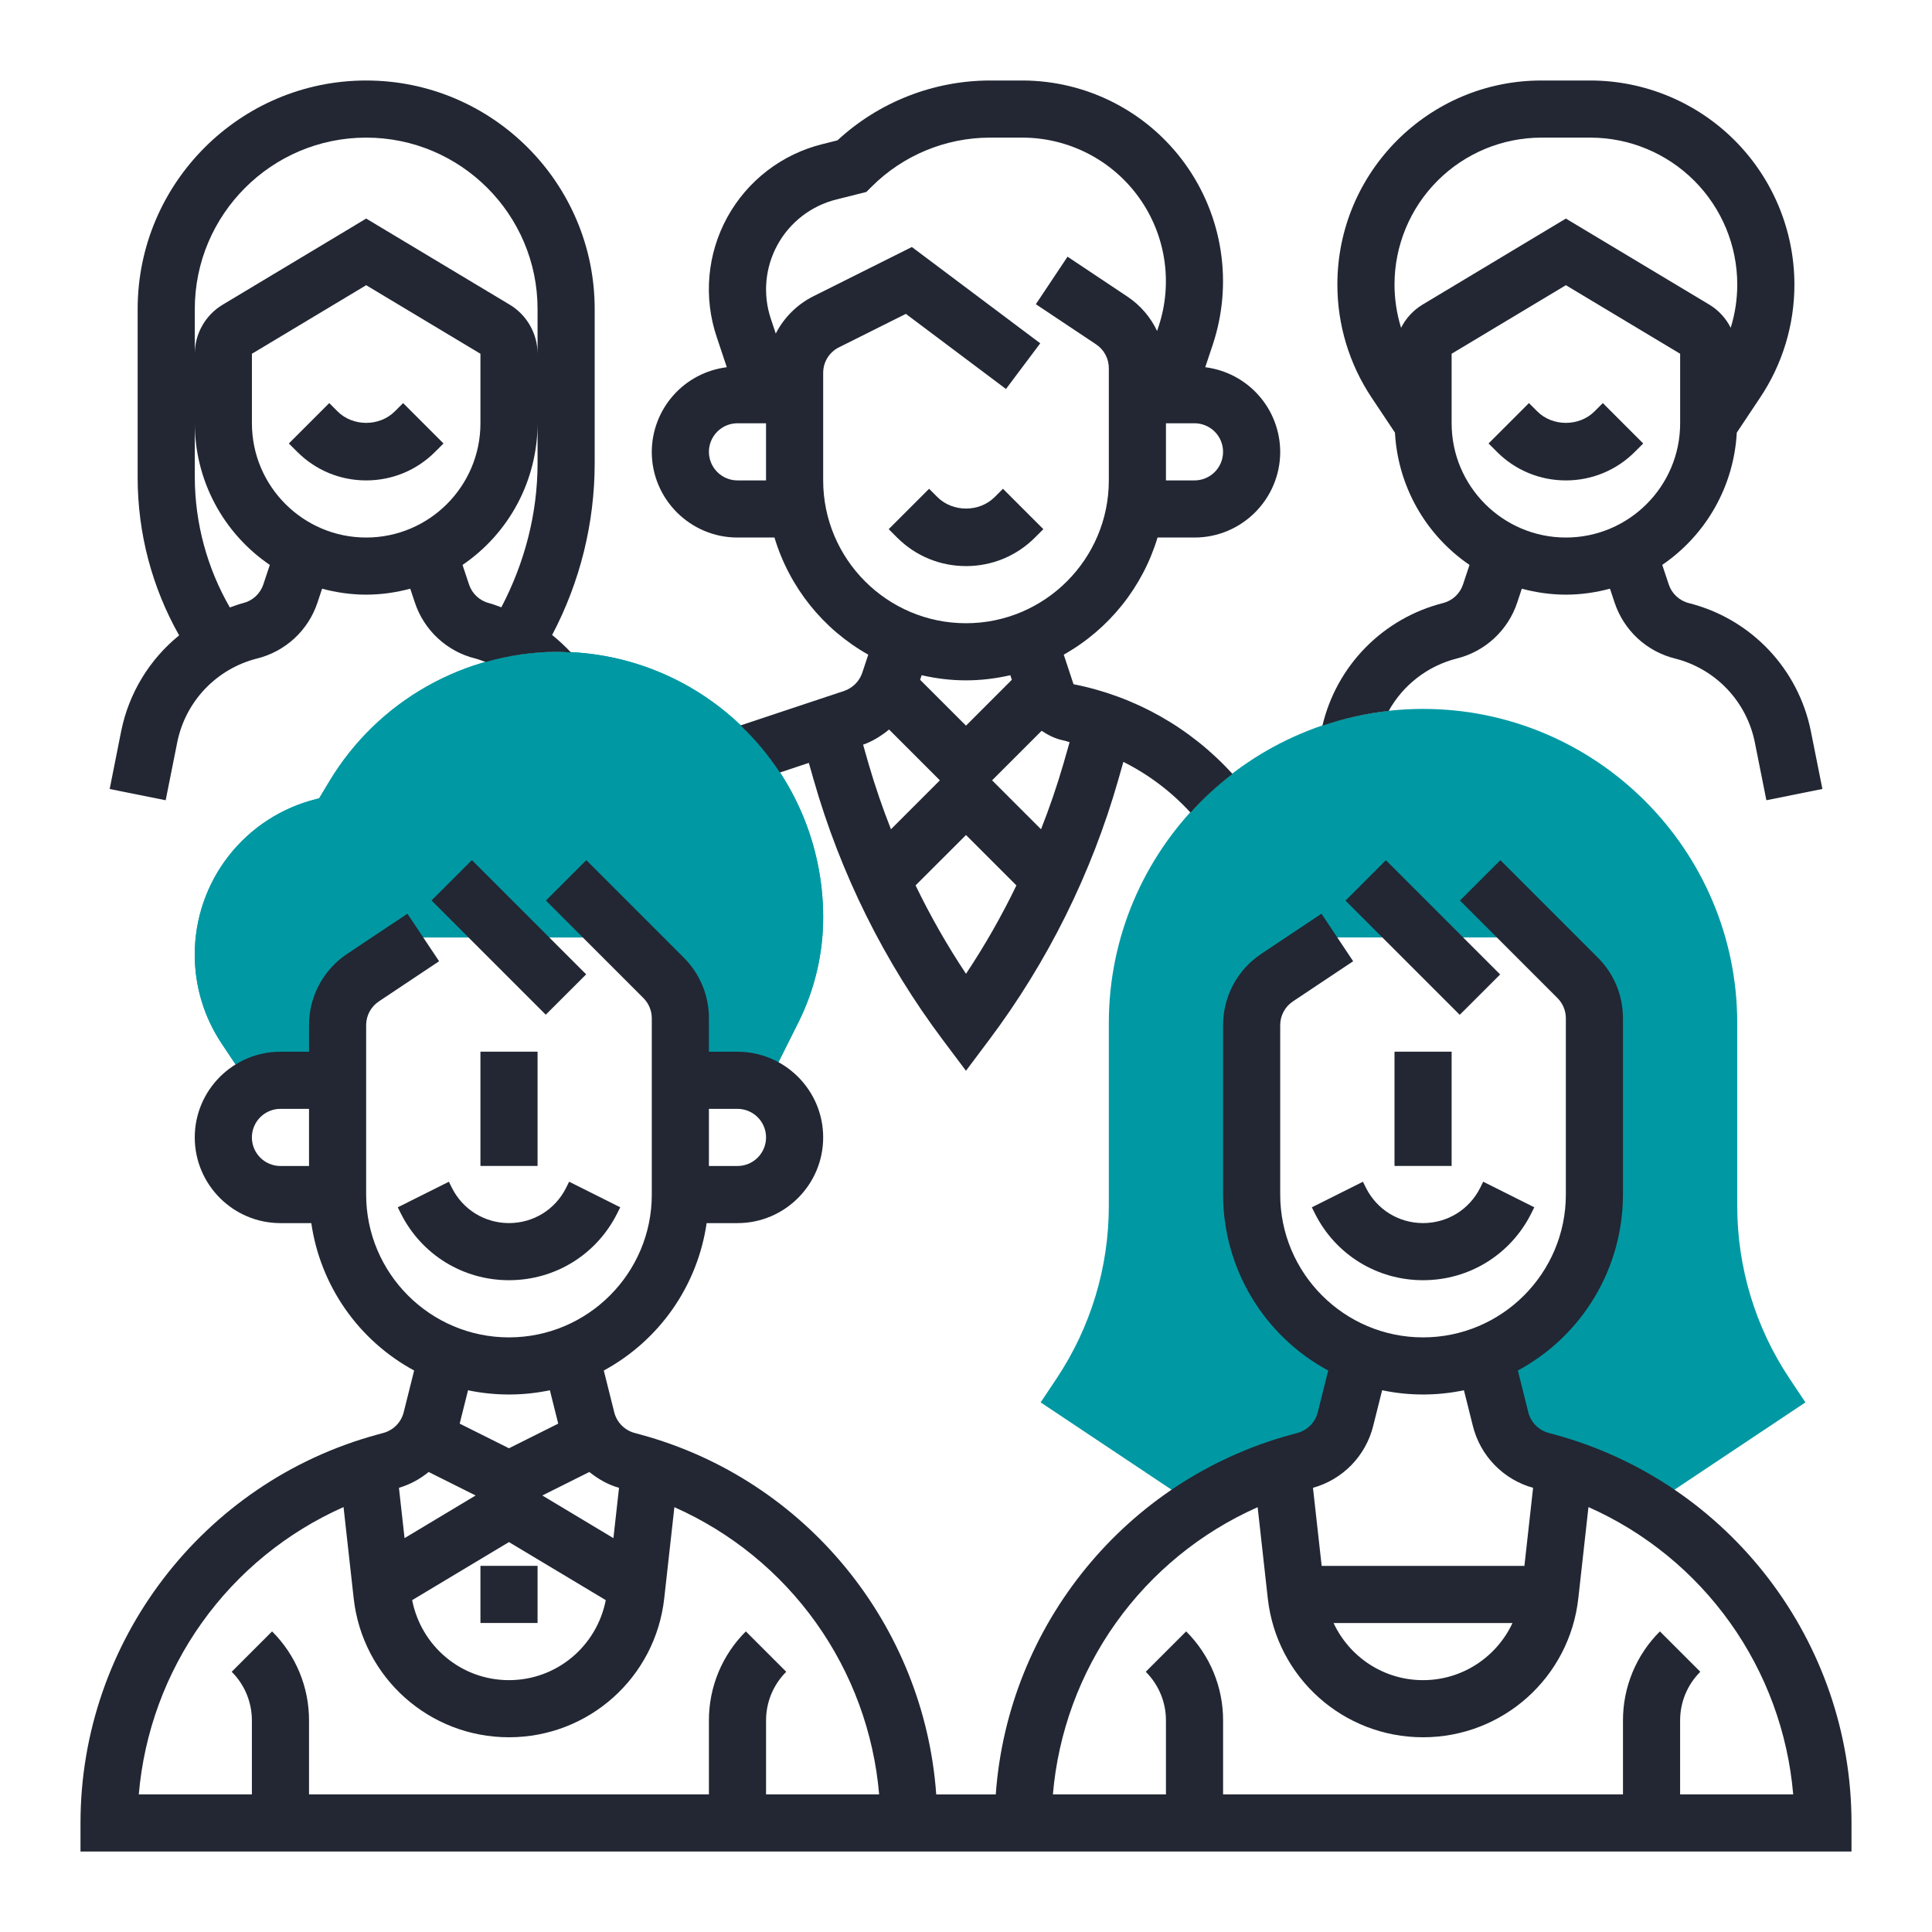<svg width="120" height="120" viewBox="0 0 120 120" fill="none" xmlns="http://www.w3.org/2000/svg">
<path d="M34.627 40.484C31.779 40.492 28.981 41.233 26.503 42.637C24.025 44.04 21.95 46.058 20.478 48.496L19.823 49.586L19.641 49.632C17.484 50.168 15.57 51.412 14.203 53.163C12.835 54.915 12.094 57.074 12.097 59.296C12.097 61.27 12.675 63.179 13.77 64.82L15.622 67.601C16.165 67.274 16.786 67.1 17.419 67.097H20.968V63.673C20.968 62.486 21.56 61.379 22.549 60.72L26.29 58.226H38.71L41.218 60.734C41.884 61.4 42.258 62.302 42.258 63.243V67.097H45.806C46.445 67.097 47.034 67.279 47.552 67.574L49.594 63.492C50.601 61.471 51.127 59.244 51.129 56.986C51.129 47.886 43.727 40.484 34.627 40.484Z" fill="#0099A3"/>
<path d="M34.627 40.484C31.779 40.492 28.981 41.233 26.503 42.637C24.025 44.04 21.95 46.058 20.478 48.496L19.823 49.586L19.641 49.632C17.484 50.168 15.57 51.412 14.203 53.163C12.835 54.915 12.094 57.074 12.097 59.296C12.097 61.27 12.675 63.179 13.77 64.82L15.622 67.601C16.165 67.274 16.786 67.1 17.419 67.097H20.968V63.673C20.968 62.486 21.56 61.379 22.549 60.72L26.29 58.226H38.71L41.218 60.734C41.884 61.4 42.258 62.302 42.258 63.243V67.097H45.806C46.445 67.097 47.034 67.279 47.552 67.574L49.594 63.492C50.601 61.471 51.127 59.244 51.129 56.986C51.129 47.886 43.727 40.484 34.627 40.484ZM80.666 90.816L81.06 90.708C81.668 90.542 82.22 90.217 82.661 89.767C83.102 89.317 83.415 88.757 83.568 88.146L84.571 84.134H84.603C82.586 83.368 80.85 82.007 79.625 80.232C78.4 78.456 77.743 76.351 77.742 74.194V63.673C77.742 62.486 78.334 61.379 79.323 60.72L83.064 58.226H95.484L97.993 60.734C98.658 61.4 99.032 62.302 99.032 63.243V74.194C99.031 76.351 98.374 78.456 97.149 80.232C95.924 82.007 94.188 83.368 92.171 84.134H92.203L93.206 88.146C93.358 88.757 93.671 89.317 94.112 89.768C94.553 90.218 95.106 90.543 95.714 90.708L96.108 90.816C98.377 91.435 100.48 92.393 102.394 93.602L112.138 87.104L111.153 85.628C109.031 82.451 107.9 78.715 107.903 74.894V63.548C107.903 52.788 99.147 44.032 88.387 44.032C77.626 44.032 68.871 52.788 68.871 63.548V74.894C68.871 78.727 67.746 82.44 65.621 85.63L64.636 87.106L74.38 93.603C76.324 92.366 78.443 91.427 80.666 90.816Z" fill="#0099A3"/>
<path d="M29.841 65.323H33.389V72.419H29.841V65.323ZM28.067 73.775L27.88 73.4L24.706 74.988L24.893 75.363C26.174 77.925 28.75 79.516 31.615 79.516C34.48 79.516 37.057 77.925 38.337 75.361L38.524 74.987L35.35 73.399L35.163 73.775C34.487 75.127 33.129 75.968 31.615 75.968C30.102 75.968 28.743 75.127 28.067 73.775ZM86.615 65.323H90.163V72.419H86.615V65.323ZM84.841 73.775L84.655 73.4L81.481 74.988L81.667 75.363C82.948 77.925 85.524 79.516 88.389 79.516C91.255 79.516 93.831 77.925 95.112 75.361L95.298 74.987L92.124 73.399L91.938 73.775C91.262 75.127 89.903 75.968 88.389 75.968C86.876 75.968 85.517 75.127 84.841 73.775ZM29.841 97.258H33.389V100.806H29.841V97.258ZM89.617 37.461C87.793 37.925 86.131 38.88 84.812 40.223C83.493 41.566 82.568 43.245 82.137 45.077C83.472 44.62 84.853 44.311 86.255 44.155C86.7 43.354 87.304 42.652 88.031 42.093C88.757 41.533 89.589 41.129 90.478 40.903C91.348 40.688 92.15 40.255 92.807 39.646C93.465 39.037 93.958 38.271 94.239 37.42L94.523 36.565C95.399 36.799 96.313 36.935 97.26 36.935C98.208 36.935 99.123 36.799 99.998 36.565L100.284 37.422C100.565 38.273 101.057 39.038 101.714 39.648C102.372 40.257 103.173 40.689 104.043 40.904C105.273 41.215 106.391 41.867 107.267 42.786C108.143 43.705 108.741 44.852 108.993 46.096L109.713 49.703L113.193 49.005L112.472 45.398C112.087 43.496 111.172 41.741 109.833 40.337C108.493 38.932 106.784 37.935 104.902 37.461C104.612 37.389 104.345 37.244 104.126 37.041C103.907 36.839 103.743 36.584 103.649 36.3L103.245 35.085C104.596 34.164 105.717 32.944 106.52 31.519C107.323 30.094 107.787 28.503 107.875 26.87L109.325 24.695C110.716 22.616 111.457 20.171 111.454 17.669C111.45 14.31 110.114 11.09 107.739 8.715C105.364 6.34 102.143 5.004 98.784 5H95.734C88.749 5 83.067 10.683 83.067 17.669C83.064 20.171 83.805 22.617 85.194 24.697L86.644 26.872C86.732 28.506 87.196 30.096 87.999 31.521C88.802 32.946 89.923 34.167 91.274 35.089L90.871 36.3C90.777 36.584 90.613 36.839 90.394 37.042C90.174 37.245 89.907 37.389 89.617 37.461ZM95.736 8.548H98.786C101.204 8.551 103.522 9.513 105.232 11.223C106.942 12.933 107.903 15.252 107.905 17.669C107.905 18.59 107.765 19.495 107.497 20.359C107.202 19.769 106.746 19.273 106.183 18.929L97.26 13.576L88.338 18.931C87.775 19.276 87.32 19.771 87.023 20.361C86.753 19.489 86.616 18.582 86.615 17.669C86.618 15.251 87.58 12.933 89.29 11.223C91 9.513 93.318 8.551 95.736 8.548ZM90.163 21.972L97.26 17.714L104.357 21.972V26.29C104.357 30.204 101.174 33.387 97.26 33.387C93.346 33.387 90.163 30.204 90.163 26.29V21.972ZM24.518 25.556C23.569 26.502 21.919 26.502 20.97 25.556L20.45 25.036L17.941 27.545L18.461 28.064C19.606 29.209 21.126 29.839 22.744 29.839C24.362 29.839 25.884 29.209 27.027 28.064L27.547 27.545L25.038 25.036L24.518 25.556Z" fill="#222733"/>
<path d="M11.011 46.096C11.263 44.852 11.861 43.704 12.737 42.785C13.613 41.867 14.73 41.214 15.961 40.903C16.831 40.688 17.633 40.255 18.291 39.646C18.949 39.037 19.441 38.271 19.722 37.42L20.006 36.565C20.883 36.799 21.796 36.935 22.744 36.935C23.691 36.935 24.607 36.799 25.481 36.565L25.767 37.422C26.048 38.273 26.54 39.038 27.198 39.647C27.855 40.256 28.657 40.688 29.526 40.903C29.745 40.958 29.952 41.044 30.163 41.121C31.616 40.704 33.118 40.489 34.629 40.484C34.911 40.484 35.186 40.512 35.463 40.526C35.098 40.138 34.708 39.775 34.294 39.439C36.03 36.149 36.937 32.485 36.937 28.765V19.194C36.937 11.368 30.57 5 22.744 5C14.918 5 8.55 11.368 8.55 19.194V29.658C8.55 33.116 9.439 36.478 11.126 39.464C9.276 40.965 8.004 43.063 7.53 45.398L6.812 49.007L10.291 49.704L11.011 46.096ZM22.744 33.387C18.83 33.387 15.647 30.204 15.647 26.29V21.972L22.744 17.714L29.841 21.972V26.29C29.841 30.204 26.658 33.387 22.744 33.387ZM33.389 28.765C33.389 31.904 32.587 34.957 31.139 37.721C30.887 37.636 30.644 37.528 30.385 37.464C30.096 37.392 29.829 37.248 29.61 37.045C29.391 36.842 29.227 36.587 29.133 36.304L28.728 35.089C30.163 34.113 31.339 32.802 32.151 31.268C32.963 29.735 33.388 28.026 33.389 26.29V28.765ZM12.099 19.194C12.099 13.323 16.873 8.548 22.744 8.548C28.615 8.548 33.389 13.323 33.389 19.194V21.972C33.389 20.733 32.729 19.568 31.666 18.929L22.744 13.576L13.821 18.931C13.297 19.247 12.863 19.693 12.562 20.226C12.26 20.758 12.1 21.36 12.099 21.972V19.194ZM12.099 26.29C12.1 28.025 12.525 29.734 13.337 31.267C14.149 32.8 15.324 34.112 16.759 35.087L16.357 36.299C16.262 36.582 16.098 36.837 15.879 37.04C15.659 37.243 15.392 37.387 15.102 37.459C14.819 37.53 14.551 37.636 14.276 37.73C12.86 35.275 12.109 32.492 12.099 29.658V26.29ZM97.26 29.839C98.056 29.841 98.844 29.685 99.579 29.381C100.314 29.076 100.982 28.629 101.543 28.064L102.063 27.545L99.554 25.036L99.034 25.556C98.085 26.502 96.435 26.502 95.486 25.556L94.966 25.036L92.457 27.545L92.977 28.064C93.538 28.629 94.206 29.076 94.941 29.381C95.676 29.685 96.464 29.841 97.26 29.839ZM61.776 30.878C60.827 31.824 59.177 31.824 58.228 30.878L57.708 30.359L55.199 32.867L55.719 33.387C56.863 34.532 58.384 35.161 60.002 35.161C61.62 35.161 63.142 34.532 64.285 33.387L64.805 32.867L62.296 30.359L61.776 30.878Z" fill="#222733"/>
<path d="M45.806 33.387H48.104C49.032 36.474 51.12 39.082 53.93 40.663L53.556 41.79C53.378 42.317 52.96 42.735 52.433 42.913L45.996 45.058C46.919 45.936 47.738 46.918 48.437 47.983L50.238 47.384L50.531 48.411C52.198 54.26 54.926 59.752 58.578 64.615L59.998 66.508L61.417 64.615C65.07 59.752 67.797 54.26 69.465 48.411L69.775 47.322C71.345 48.108 72.758 49.175 73.943 50.471C74.738 49.593 75.609 48.789 76.551 48.069C73.944 45.199 70.482 43.245 66.678 42.498L66.071 40.661C68.88 39.08 70.968 36.473 71.897 33.387H74.193C77.128 33.387 79.516 30.999 79.516 28.064C79.512 26.772 79.037 25.525 78.179 24.558C77.322 23.59 76.141 22.969 74.859 22.809L75.331 21.397C75.951 19.524 76.119 17.531 75.82 15.581C75.52 13.63 74.763 11.779 73.609 10.178C72.455 8.578 70.938 7.274 69.182 6.374C67.426 5.474 65.482 5.003 63.509 5H61.471C57.965 5.011 54.59 6.337 52.016 8.717L51.079 8.953C49.834 9.261 48.667 9.823 47.651 10.605C46.634 11.387 45.791 12.37 45.174 13.494C44.556 14.618 44.179 15.858 44.065 17.135C43.951 18.412 44.103 19.699 44.511 20.915L45.143 22.809C43.859 22.968 42.678 23.59 41.821 24.557C40.963 25.525 40.488 26.772 40.483 28.064C40.483 30.999 42.872 33.387 45.806 33.387ZM62.753 41.939L62.847 42.223L60 45.072L57.15 42.223L57.244 41.939C58.133 42.141 59.052 42.258 60 42.258C60.947 42.258 61.866 42.141 62.753 41.939ZM55.222 45.312L58.378 48.468L55.339 51.507C54.812 50.172 54.347 48.813 53.946 47.435L53.609 46.252C54.207 46.044 54.739 45.705 55.222 45.312ZM60 60.484C58.832 58.728 57.785 56.893 56.868 54.993L60 51.864L63.131 54.995C62.214 56.894 61.168 58.728 60 60.484ZM66.053 47.435C65.652 48.813 65.187 50.172 64.66 51.507L61.621 48.468L64.698 45.391C65.102 45.664 65.549 45.888 66.062 45.991C66.19 46.016 66.307 46.067 66.435 46.097L66.053 47.435ZM75.967 28.064C75.967 28.535 75.781 28.986 75.448 29.319C75.115 29.652 74.664 29.839 74.193 29.839H72.419V26.29H74.193C74.664 26.29 75.115 26.477 75.448 26.81C75.781 27.143 75.967 27.594 75.967 28.064ZM51.938 12.393L53.811 11.923L54.157 11.577C56.101 9.644 58.728 8.556 61.469 8.548H63.507C64.918 8.55 66.309 8.887 67.565 9.531C68.821 10.175 69.906 11.107 70.731 12.252C71.557 13.396 72.099 14.721 72.313 16.116C72.527 17.51 72.407 18.936 71.963 20.276L71.869 20.558C71.464 19.7 70.835 18.968 70.049 18.438L66.307 15.943L64.339 18.895L68.081 21.39C68.324 21.552 68.524 21.771 68.661 22.029C68.799 22.286 68.871 22.574 68.871 22.866V29.839C68.871 34.73 64.891 38.71 60 38.71C55.108 38.71 51.129 34.73 51.129 29.839V23.161C51.129 22.483 51.505 21.874 52.11 21.573L56.265 19.495L62.483 24.161L64.611 21.323L56.638 15.342L50.522 18.401C49.516 18.905 48.697 19.716 48.184 20.718L47.875 19.791C47.625 19.04 47.533 18.244 47.605 17.455C47.677 16.666 47.911 15.9 48.292 15.206C48.674 14.511 49.194 13.903 49.822 13.419C50.449 12.935 51.169 12.586 51.938 12.393ZM45.806 26.29H47.58V29.839H45.806C45.336 29.839 44.884 29.652 44.552 29.319C44.219 28.986 44.032 28.535 44.032 28.064C44.032 27.594 44.219 27.143 44.552 26.81C44.884 26.477 45.336 26.29 45.806 26.29ZM26.803 55.93L29.311 53.421L36.408 60.518L33.898 63.025L26.803 55.93ZM83.572 55.937L86.08 53.428L93.177 60.525L90.667 63.032L83.572 55.937Z" fill="#222733"/>
<path d="M96.575 89.106L96.179 88.998C95.875 88.914 95.599 88.751 95.379 88.526C95.158 88.301 95.002 88.021 94.925 87.715L94.277 85.125C96.25 84.061 97.898 82.484 99.048 80.56C100.197 78.636 100.805 76.437 100.806 74.196V63.245C100.806 61.824 100.251 60.487 99.247 59.482L93.19 53.425L90.681 55.934L96.738 61.991C97.07 62.323 97.258 62.779 97.258 63.245V74.196C97.258 79.087 93.278 83.067 88.387 83.067C83.496 83.067 79.516 79.087 79.516 74.196V63.675C79.516 63.081 79.811 62.529 80.306 62.199L84.047 59.704L82.08 56.752L78.338 59.246C77.608 59.732 77.01 60.39 76.596 61.163C76.183 61.935 75.967 62.798 75.968 63.675V74.196C75.969 76.437 76.577 78.636 77.727 80.56C78.876 82.484 80.524 84.061 82.497 85.125L81.849 87.715C81.773 88.021 81.617 88.302 81.396 88.527C81.176 88.753 80.899 88.916 80.595 89L80.199 89.108C69.927 91.909 62.599 100.954 61.849 111.456H58.151C57.403 100.956 50.073 91.909 39.801 89.108L39.405 89C39.101 88.916 38.825 88.753 38.605 88.528C38.384 88.302 38.227 88.023 38.151 87.717L37.503 85.125C39.207 84.201 40.672 82.893 41.781 81.304C42.89 79.714 43.612 77.888 43.89 75.97H45.806C48.741 75.97 51.129 73.582 51.129 70.647C51.129 67.713 48.741 65.325 45.806 65.325H44.032V63.245C44.032 61.824 43.477 60.487 42.473 59.482L36.416 53.425L33.907 55.934L39.964 61.991C40.296 62.323 40.484 62.779 40.484 63.245V74.196C40.484 79.087 36.504 83.067 31.613 83.067C26.721 83.067 22.742 79.087 22.742 74.196V63.675C22.742 63.081 23.037 62.529 23.532 62.199L27.273 59.704L25.306 56.752L21.564 59.246C20.834 59.732 20.236 60.39 19.822 61.163C19.408 61.935 19.192 62.798 19.194 63.675V65.325H17.419C14.485 65.325 12.097 67.713 12.097 70.647C12.097 73.582 14.485 75.97 17.419 75.97H19.335C19.613 77.888 20.335 79.715 21.444 81.304C22.553 82.894 24.018 84.202 25.723 85.125L25.075 87.715C24.999 88.021 24.842 88.302 24.622 88.527C24.401 88.753 24.125 88.916 23.821 89L23.425 89.108C12.578 92.064 5 101.983 5 113.228V115.002H115V113.228C115 101.983 107.422 92.064 96.575 89.106ZM45.806 68.873C46.277 68.873 46.728 69.06 47.061 69.393C47.394 69.726 47.581 70.177 47.581 70.647C47.581 71.118 47.394 71.569 47.061 71.902C46.728 72.235 46.277 72.422 45.806 72.422H44.032V68.873H45.806ZM15.645 70.647C15.645 70.177 15.832 69.726 16.165 69.393C16.497 69.06 16.949 68.873 17.419 68.873H19.194V72.422H17.419C16.949 72.422 16.497 72.235 16.165 71.902C15.832 71.569 15.645 71.118 15.645 70.647ZM85.289 88.576L85.847 86.351C87.522 86.703 89.252 86.703 90.928 86.351L91.485 88.577C91.714 89.49 92.18 90.325 92.837 90.999C93.493 91.672 94.317 92.16 95.223 92.411L94.684 97.26H82.091L81.551 92.411C82.457 92.159 83.281 91.671 83.938 90.998C84.594 90.324 85.061 89.488 85.289 88.576ZM93.944 100.809C92.957 102.918 90.835 104.357 88.387 104.357C85.939 104.357 83.817 102.918 82.83 100.809H93.944ZM37.626 99.388C37.063 102.249 34.579 104.357 31.613 104.357C28.646 104.357 26.163 102.249 25.6 99.388L31.613 95.781L37.626 99.388ZM38.449 92.411L38.101 95.536L33.685 92.887L36.604 91.428C37.15 91.86 37.757 92.22 38.449 92.411ZM31.613 86.615C32.484 86.615 33.334 86.523 34.154 86.351L34.672 88.425L31.613 89.954L28.552 88.425L29.07 86.353C29.907 86.527 30.759 86.615 31.613 86.615ZM26.624 91.427L29.542 92.887L25.127 95.536L24.779 92.411C25.453 92.21 26.081 91.875 26.624 91.427ZM21.338 93.607L21.968 99.274C22.515 104.194 26.661 107.905 31.613 107.905C36.565 107.905 40.711 104.194 41.257 99.274L41.887 93.614C45.41 95.176 48.45 97.656 50.687 100.794C52.924 103.932 54.277 107.614 54.605 111.454H47.581V106.866C47.581 105.721 48.026 104.646 48.835 103.837L46.326 101.329C45.597 102.054 45.018 102.917 44.624 103.867C44.231 104.818 44.029 105.837 44.032 106.866V111.454H19.194V106.866C19.196 105.837 18.995 104.818 18.601 103.867C18.207 102.917 17.629 102.054 16.899 101.329L14.391 103.837C14.79 104.234 15.106 104.706 15.321 105.226C15.536 105.746 15.646 106.303 15.645 106.866V111.454H8.621C8.948 107.613 10.301 103.93 12.538 100.791C14.775 97.651 17.815 95.17 21.338 93.607ZM104.355 111.454V106.866C104.355 105.721 104.8 104.646 105.609 103.837L103.1 101.329C102.371 102.054 101.792 102.917 101.399 103.867C101.005 104.818 100.804 105.837 100.806 106.866V111.454H75.968V106.866C75.971 105.837 75.769 104.818 75.376 103.867C74.982 102.917 74.403 102.054 73.674 101.329L71.165 103.837C71.564 104.234 71.88 104.706 72.095 105.226C72.311 105.746 72.421 106.303 72.419 106.866V111.454H65.397C65.725 107.614 67.078 103.932 69.315 100.794C71.552 97.656 74.591 95.176 78.115 93.614L78.744 99.274C79.289 104.194 83.435 107.905 88.387 107.905C93.339 107.905 97.485 104.194 98.032 99.274L98.662 93.607C102.185 95.17 105.225 97.651 107.462 100.791C109.699 103.93 111.052 107.613 111.379 111.454H104.355Z" fill="#222733"/>
</svg>
